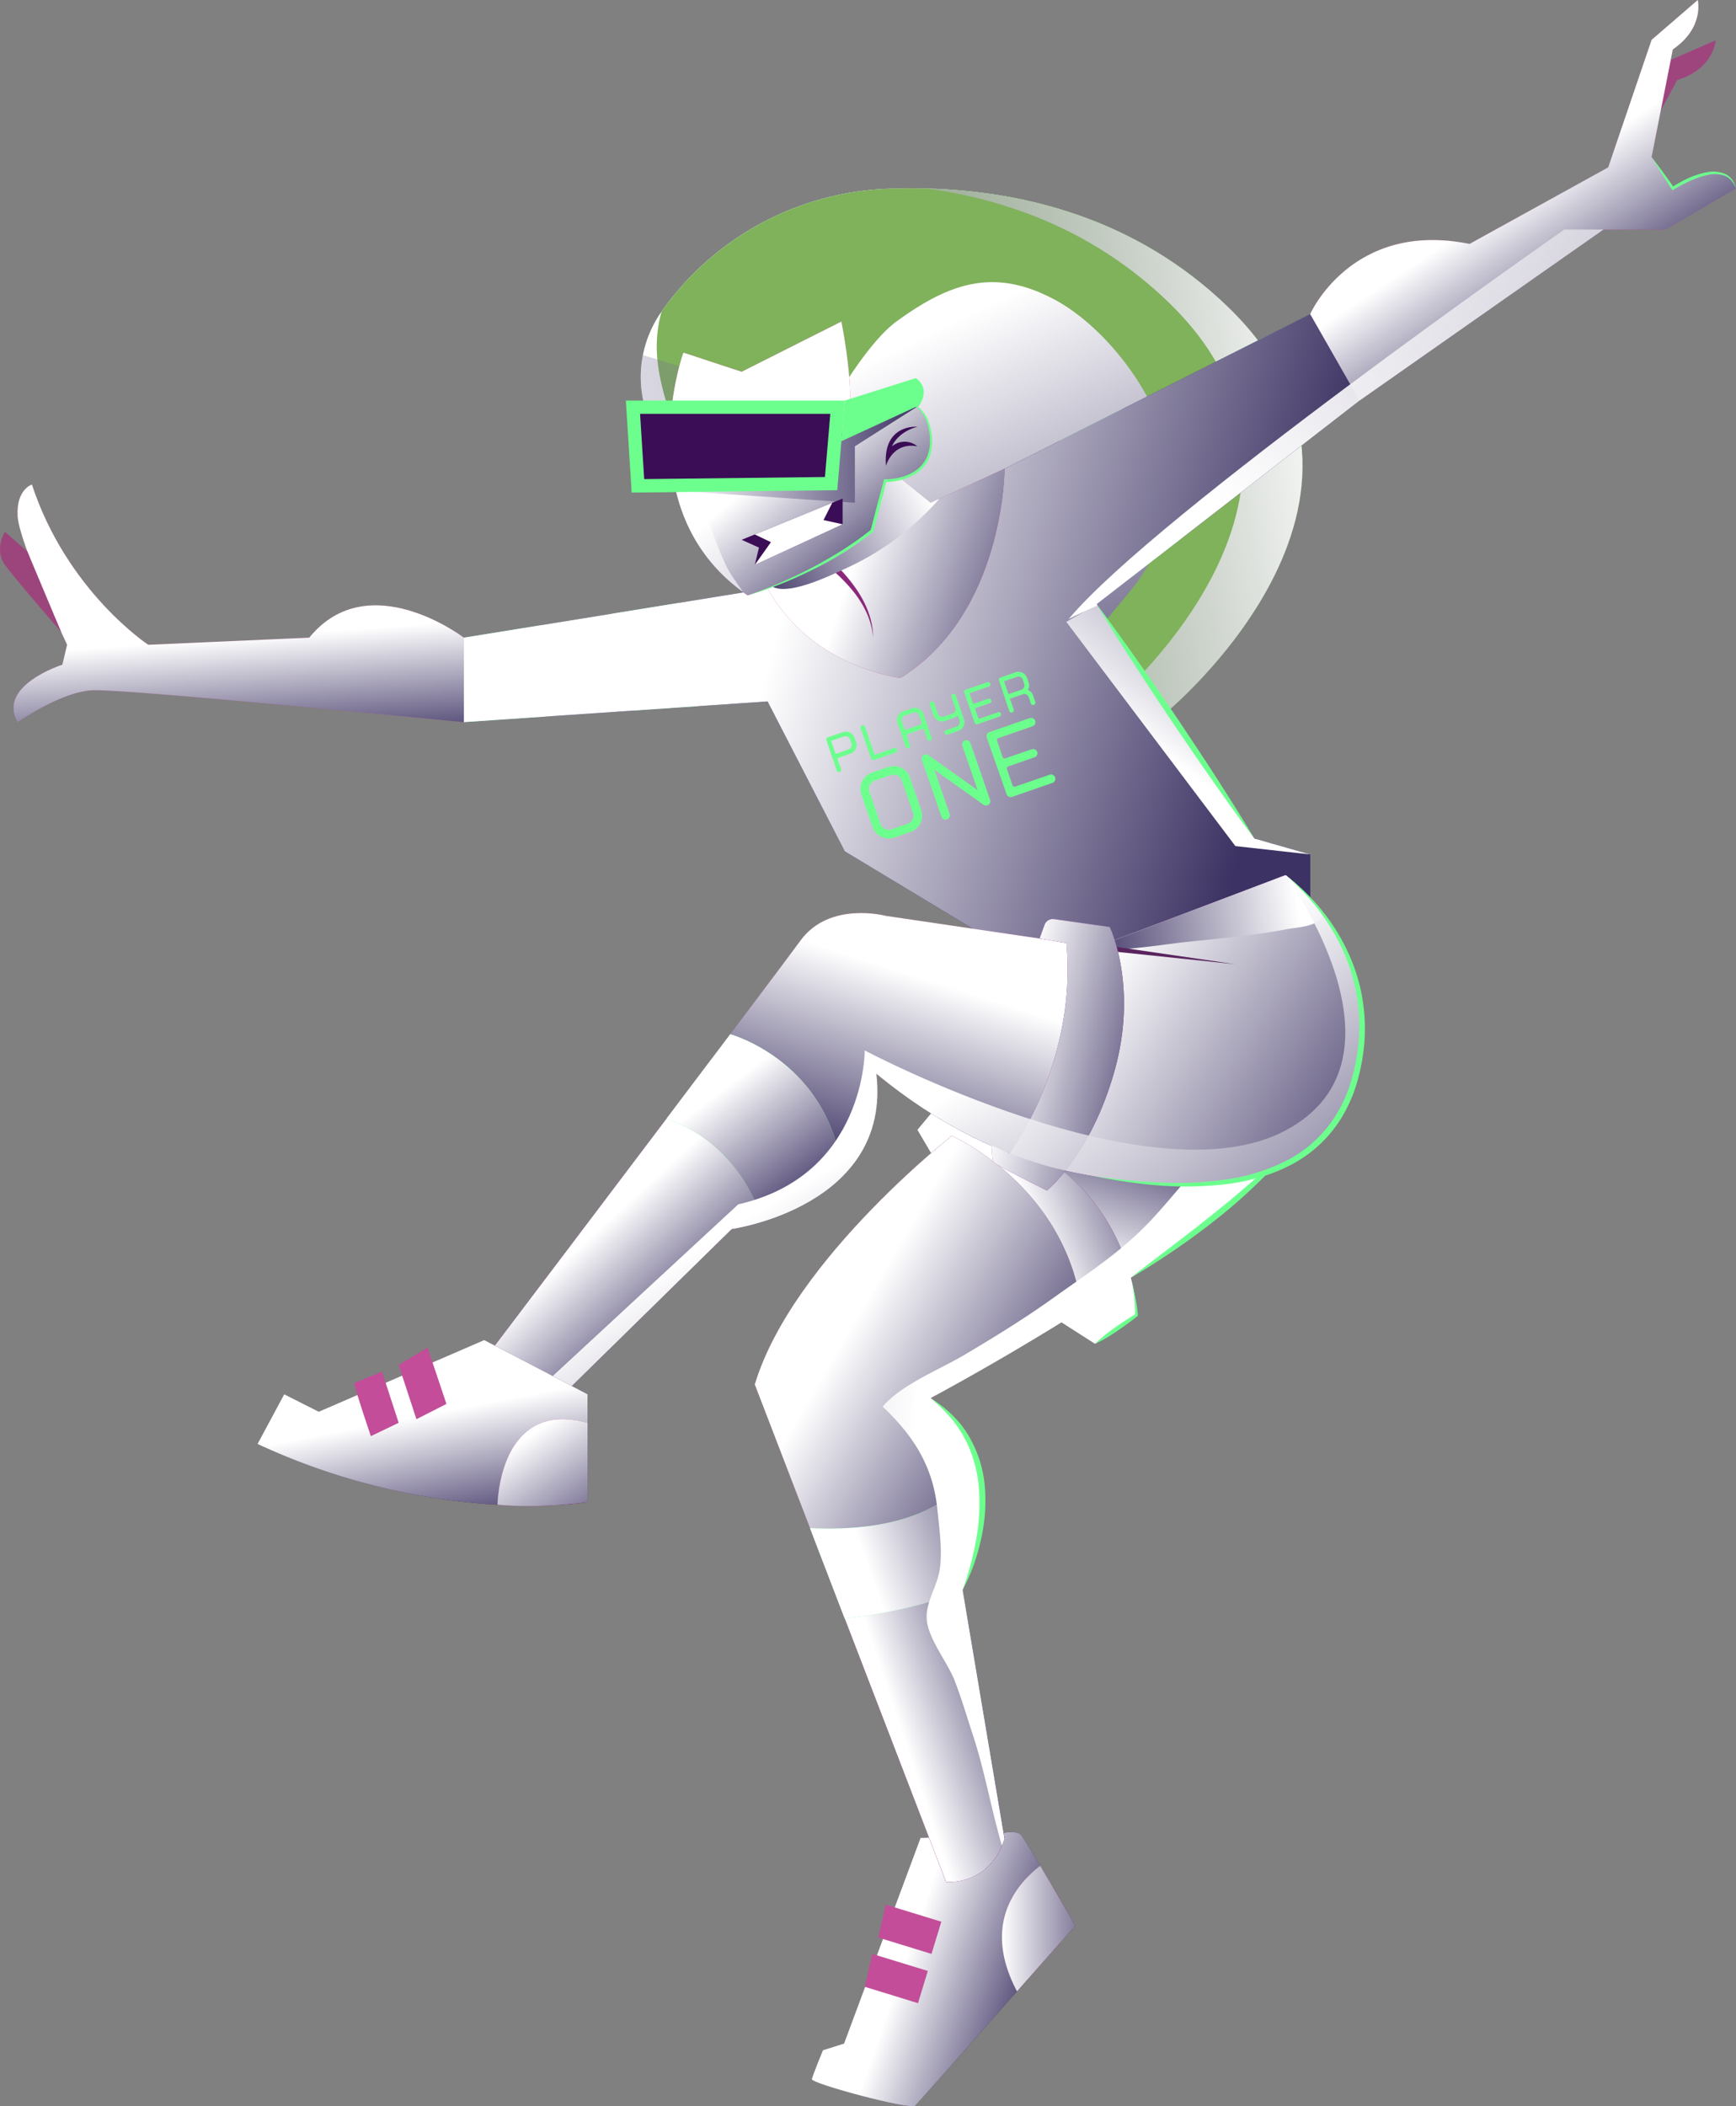 <svg xmlns="http://www.w3.org/2000/svg" xmlns:xlink="http://www.w3.org/1999/xlink" viewBox="0 0 729.83 885.26"><rect x="0" y="0" width="729.83" height="885.26" fill="#808080" stroke="none"/><defs><style>.cls-1{fill:none;}.cls-2{isolation:isolate;}.cls-3{fill:#5a245f;}.cls-10,.cls-12,.cls-14,.cls-16,.cls-21,.cls-26,.cls-27,.cls-29,.cls-30,.cls-33,.cls-35,.cls-36,.cls-38,.cls-39,.cls-4,.cls-40,.cls-41,.cls-45,.cls-46,.cls-48,.cls-51,.cls-52,.cls-6,.cls-8{mix-blend-mode:multiply;}.cls-4{fill:url(#linear-gradient);}.cls-5{fill:#c34d99;}.cls-6{fill:url(#linear-gradient-2);}.cls-7{fill:#841c8b;}.cls-8{fill:url(#linear-gradient-3);}.cls-9{fill:#702a77;}.cls-10{fill:url(#linear-gradient-4);}.cls-11{fill:#7a2979;}.cls-12{fill:url(#linear-gradient-5);}.cls-13{fill:#6dff8e;}.cls-14{fill:url(#linear-gradient-6);}.cls-15{clip-path:url(#clip-path);}.cls-16{fill:url(#linear-gradient-7);}.cls-17,.cls-31,.cls-47,.cls-49,.cls-50{mix-blend-mode:overlay;}.cls-18{fill:url(#linear-gradient-8);}.cls-19{fill:#9f457e;}.cls-20{fill:#54af68;}.cls-21{fill:url(#linear-gradient-9);}.cls-22{fill:#80b15b;}.cls-23{fill:url(#linear-gradient-10);}.cls-24{fill:url(#linear-gradient-11);}.cls-25{fill:#3f287c;}.cls-26{fill:url(#linear-gradient-12);}.cls-27{fill:url(#linear-gradient-13);}.cls-28{fill:#8b277a;}.cls-29{fill:url(#linear-gradient-14);}.cls-30{fill:url(#linear-gradient-15);}.cls-31{opacity:0.64;}.cls-32{fill:#fff;}.cls-33{fill:url(#linear-gradient-16);}.cls-34{fill:#3b0d56;}.cls-35{fill:url(#linear-gradient-17);}.cls-36{fill:url(#linear-gradient-18);}.cls-37{fill:#9c457c;}.cls-38{fill:url(#linear-gradient-19);}.cls-39{fill:url(#linear-gradient-20);}.cls-40{fill:url(#linear-gradient-21);}.cls-42{fill:url(#linear-gradient-22);}.cls-43{fill:url(#linear-gradient-23);}.cls-44{fill:#90298f;}.cls-45{fill:url(#linear-gradient-24);}.cls-46{fill:url(#linear-gradient-25);}.cls-47{fill:url(#linear-gradient-26);}.cls-48{fill:url(#linear-gradient-27);}.cls-49{fill:url(#linear-gradient-28);}.cls-50{fill:url(#linear-gradient-29);}.cls-51{fill:url(#linear-gradient-30);}.cls-52{fill:url(#linear-gradient-31);}</style><linearGradient id="linear-gradient" x1="381.42" y1="821.34" x2="438.42" y2="840.96" gradientUnits="userSpaceOnUse"><stop offset="0" stop-color="#fff"/><stop offset="1" stop-color="#3c3263"/></linearGradient><linearGradient id="linear-gradient-2" x1="352.73" y1="566.24" x2="443.83" y2="619.5" xlink:href="#linear-gradient"/><linearGradient id="linear-gradient-3" x1="375.81" y1="718.35" x2="434.68" y2="698.73" xlink:href="#linear-gradient"/><linearGradient id="linear-gradient-4" x1="455" y1="540.47" x2="480.23" y2="470.39" gradientUnits="userSpaceOnUse"><stop offset="0.13" stop-color="#fff"/><stop offset="1" stop-color="#3c3263"/></linearGradient><linearGradient id="linear-gradient-5" x1="433.95" y1="513.16" x2="490.01" y2="490.73" gradientUnits="userSpaceOnUse"><stop offset="0" stop-color="#fff"/><stop offset="1" stop-color="#3c3263"/></linearGradient><linearGradient id="linear-gradient-6" x1="364.38" y1="657.24" x2="434.45" y2="632.01" xlink:href="#linear-gradient"/><clipPath id="clip-path"><path class="cls-1" d="M418.32,771.06s8.41-2.34,10.75,0S452,809.37,452,809.37s-65.4,73.81-67.27,75.68-43.92-9.34-43.45-11.21,4.67-12.15,4.67-12.15l8.88-2.8L387,772.46Z"/></clipPath><linearGradient id="linear-gradient-7" x1="421.23" y1="811.7" x2="470.53" y2="811.7" xlink:href="#linear-gradient"/><linearGradient id="linear-gradient-8" x1="383.17" y1="620.14" x2="49.61" y2="594.91" gradientUnits="userSpaceOnUse"><stop offset="0" stop-color="#fff"/><stop offset="1" stop-color="#3c3263" stop-opacity="0"/></linearGradient><linearGradient id="linear-gradient-9" x1="391.28" y1="139.8" x2="486.24" y2="339.21" xlink:href="#linear-gradient"/><linearGradient id="linear-gradient-10" x1="554.01" y1="122.93" x2="162.99" y2="184.6" xlink:href="#linear-gradient-8"/><linearGradient id="linear-gradient-11" x1="561.5" y1="170.4" x2="170.47" y2="232.07" xlink:href="#linear-gradient-8"/><linearGradient id="linear-gradient-12" x1="337.26" y1="227.47" x2="541.88" y2="283.53" xlink:href="#linear-gradient"/><linearGradient id="linear-gradient-13" x1="361.34" y1="228.74" x2="444.5" y2="255.83" xlink:href="#linear-gradient"/><linearGradient id="linear-gradient-14" x1="387.89" y1="204.35" x2="314.07" y2="245.46" xlink:href="#linear-gradient"/><linearGradient id="linear-gradient-15" x1="331.69" y1="190.73" x2="374.67" y2="242.58" xlink:href="#linear-gradient"/><linearGradient id="linear-gradient-16" x1="284.15" y1="190.82" x2="386.54" y2="190.82" xlink:href="#linear-gradient"/><linearGradient id="linear-gradient-17" x1="640.23" y1="80.51" x2="677.6" y2="136.57" xlink:href="#linear-gradient"/><linearGradient id="linear-gradient-18" x1="99.28" y1="268.02" x2="103.01" y2="319.41" xlink:href="#linear-gradient"/><linearGradient id="linear-gradient-19" x1="416.53" y1="420.17" x2="389.9" y2="504.26" xlink:href="#linear-gradient"/><linearGradient id="linear-gradient-20" x1="259.03" y1="509.98" x2="300.14" y2="554.83" xlink:href="#linear-gradient"/><linearGradient id="linear-gradient-21" x1="461.5" y1="410.47" x2="591.84" y2="490.35" xlink:href="#linear-gradient"/><linearGradient id="linear-gradient-22" x1="450.38" y1="396.15" x2="448.7" y2="396.43" xlink:href="#linear-gradient"/><linearGradient id="linear-gradient-23" x1="545.19" y1="378.46" x2="453.89" y2="393.98" xlink:href="#linear-gradient"/><linearGradient id="linear-gradient-24" x1="424.75" y1="438.43" x2="492.02" y2="453.84" xlink:href="#linear-gradient"/><linearGradient id="linear-gradient-25" x1="305.01" y1="457.09" x2="342.38" y2="506.61" xlink:href="#linear-gradient"/><linearGradient id="linear-gradient-26" x1="384.04" y1="469.47" x2="532.6" y2="713.33" xlink:href="#linear-gradient-8"/><linearGradient id="linear-gradient-27" x1="447.1" y1="395.37" x2="451.05" y2="397.79" xlink:href="#linear-gradient"/><linearGradient id="linear-gradient-28" x1="492.79" y1="319.55" x2="614.26" y2="152.3" xlink:href="#linear-gradient-8"/><linearGradient id="linear-gradient-29" x1="528.5" y1="224.02" x2="1222.07" y2="-730.96" xlink:href="#linear-gradient-8"/><linearGradient id="linear-gradient-30" x1="177.34" y1="594.86" x2="187.62" y2="648.12" xlink:href="#linear-gradient"/><linearGradient id="linear-gradient-31" x1="220.88" y1="604.72" x2="253.58" y2="652.37" xlink:href="#linear-gradient"/></defs><g class="cls-2"><g id="Layer_2" data-name="Layer 2"><g id="Layer_3" data-name="Layer 3"><path class="cls-3" d="M418.32,771.06s8.41-2.34,10.75,0S452,809.37,452,809.37s-65.4,73.81-67.27,75.68-43.92-9.34-43.45-11.21,4.67-12.15,4.67-12.15l8.88-2.8L387,772.46Z"/><path class="cls-4" d="M418.32,771.06s8.41-2.34,10.75,0S452,809.37,452,809.37s-65.4,73.81-67.27,75.68-43.92-9.34-43.45-11.21,4.67-12.15,4.67-12.15l8.88-2.8L387,772.46Z"/><path class="cls-5" d="M403.23,474.86s-69.83,53.77-85.91,107l80.4,209s18.09,2,24.62-18.09L404.69,668.16s25.95-53.43-13.46-80.57c0,0,116.08-61.45,152.74-107.94Z"/><path class="cls-6" d="M403.23,474.86s-69.83,53.77-85.91,107l80.4,209s18.09,2,24.62-18.09L404.69,668.16s25.95-53.43-13.46-80.57c0,0,116.08-61.45,152.74-107.94Z"/><path class="cls-7" d="M411.28,647.73H342.64l55.08,143.21s18.09,2,24.62-18.09L404.69,668.16A96.49,96.49,0,0,0,411.28,647.73Z"/><path class="cls-8" d="M411.28,647.73H342.64l55.08,143.21s18.09,2,24.62-18.09L404.69,668.16A96.49,96.49,0,0,0,411.28,647.73Z"/><path class="cls-9" d="M411.45,475.14c17.4,6.33,30.17,23.5,38.87,39.42a185.58,185.58,0,0,1,13.55,30.09c30.9-20,63.57-44,80.1-65Z"/><path class="cls-10" d="M411.45,475.14c17.4,6.33,30.17,23.5,38.87,39.42a185.58,185.58,0,0,1,13.55,30.09c30.9-20,63.57-44,80.1-65Z"/><path class="cls-11" d="M400.07,477.38s47.86,20.5,54.75,73.06l-8.51,5.32,14.05,9,17.42-12.06s0-35.8-31.47-61.12L414.8,467.76l-23.37.18-5.77,6.92,5.77,9.78Z"/><path class="cls-12" d="M400.07,477.38s47.86,20.5,54.75,73.06l-8.51,5.32,14.05,9,17.42-12.06s0-35.8-31.47-61.12L414.8,467.76l-23.37.18-5.77,6.92,5.77,9.78Z"/><path class="cls-13" d="M340.54,642.26h0l14.59,38c13.15-1.43,31.39-4.65,49.6-11.83l0-.22s13.48-27.77,6.24-53.43h0S400.44,645.2,340.54,642.26Z"/><path class="cls-14" d="M340.54,642.26h0l14.59,38c13.15-1.43,31.39-4.65,49.6-11.83l0-.22s13.48-27.77,6.24-53.43h0S400.44,645.2,340.54,642.26Z"/><g class="cls-15"><path class="cls-5" d="M444.82,779.47s-42.81,19.62-13.1,64.47l38.81-25.23Z"/><path class="cls-16" d="M444.82,779.47s-42.81,19.62-13.1,64.47l38.81-25.23Z"/></g><polygon class="cls-5" points="369.23 814.33 391.62 821.22 395.75 807.68 372.4 800.52 369.23 814.33"/><polygon class="cls-5" points="363.54 835.03 385.94 841.92 390.07 828.38 366.71 821.22 363.54 835.03"/><g class="cls-17"><path class="cls-18" d="M540.92,483.33c1.06-1.24,2.09-2.47,3.05-3.68l-29-1c-11,10-21.11,23.53-30.94,34.06C471.63,526,457.73,534.85,443,545.39c-12.17,8.71-24.73,16.44-37.56,24.06-10.4,6.18-26.44,12.4-34.36,21.75,13,12.3,21.24,25.13,23,43.28.77,7.84,2.19,17,1,25.08-1,7.07-6.13,14.13-5.46,21.29.75,8.09,8.75,17.88,11.72,25.51,2.86,7.32,5,14.79,7.45,22.19,5.07,15.21,7.79,31.18,12.3,46.72,0,.13.07.26.11.4.38-.9.75-1.82,1.08-2.82L404.69,668.16s25.95-53.43-13.46-80.57c0,0,24.87-13.17,55.22-31.92l-.14.09,14.05,9,17.42-12.06A70.15,70.15,0,0,0,475.4,537l.24-.16,5.34-3.63.62-.43c1.75-1.21,3.5-2.42,5.24-3.65l.58-.41q2.65-1.87,5.28-3.76l.33-.24q5.37-3.88,10.56-7.83l.53-.4c1.62-1.24,3.21-2.48,4.79-3.72l.71-.56c1.55-1.23,3.08-2.45,4.58-3.68l.68-.55q2.28-1.87,4.48-3.74l.44-.38c1.51-1.3,3-2.59,4.45-3.88l0-.05c1.43-1.27,2.82-2.55,4.18-3.82l.51-.47q1.92-1.82,3.74-3.62l.61-.6q1.78-1.79,3.44-3.54l.57-.61c1.11-1.18,2.18-2.37,3.2-3.54Z"/></g><path class="cls-13" d="M460.36,564.81a57.09,57.09,0,0,0,8.11-4.6c2.58-1.7,5.08-3.52,7.56-5.38l2-1.52.32-.26a1.34,1.34,0,0,0,0-.4c0-.26,0-.6-.05-.78l-.12-1.16c-.18-1.56-.43-3.09-.72-4.62-.57-3.06-1.32-6.06-2.08-9.06a60.13,60.13,0,0,1,1.53,9.14c.14,1.53.23,3.07.26,4.61v1.53c0,.05,0,.11,0,.16l-.14.09a2.64,2.64,0,0,0-.34.17l-.49.31-1,.62c-2.61,1.67-5.2,3.37-7.7,5.18A58.71,58.71,0,0,0,460.36,564.81Z"/><path class="cls-13" d="M475.4,537c5.9-4.62,11.87-9.12,17.8-13.65s11.84-9.09,17.63-13.77c2.93-2.31,5.8-4.68,8.65-7.08s5.67-4.82,8.46-7.28c5.56-5,10.94-10.1,16-15.6a119,119,0,0,1-14.64,17.07,224.69,224.69,0,0,1-16.87,14.91c-5.87,4.67-11.89,9.15-18.08,13.38S481.9,533.3,475.4,537Z"/><path class="cls-19" d="M697.81,27.17l-8.4,11.53V56.37l2.94.91,12.78-23.63c15.45-4.69,16.18-16.72,16.18-16.72Z"/><path class="cls-20" d="M311.79,156.28l-24.62-7.54-5.49,30.65-7.07,6.05-3.84-15.57a47.66,47.66,0,0,1,7.35-38.9h0a122,122,0,0,1,94.53-51.6c42.74-1.75,98.56,6.49,143.16,49.24C600.23,209.54,489.68,300,489.68,300l-69.85-7-50.75-45.23Z"/><path class="cls-21" d="M311.79,156.28l-24.62-7.54-5.49,30.65-7.07,6.05-3.84-15.57a47.66,47.66,0,0,1,7.35-38.9h0a122,122,0,0,1,94.53-51.6c42.74-1.75,98.56,6.49,143.16,49.24C600.23,209.54,489.68,300,489.68,300l-69.85-7-50.75-45.23Z"/><path class="cls-22" d="M515.81,128.61c-44.6-42.75-100.42-51-143.16-49.24A122,122,0,0,0,278.12,131h0c-2.48,8.82-2.68,17.91-.52,28.19a111.64,111.64,0,0,0,4.78,16.36l4.79-26.78,24.62,7.54,19.69,31.43c5.47-6,8.24,6.23,11.16-2,5.07-14.29,22.09-41.75,34.16-50.56,22.63-16.51,41.5-22.81,66.91-9.07,23.33,12.62,49,47,47.62,74.1-.69,13.94-2.64,27-9.8,39.21-6.78,11.6-19.28,21.55-24.12,34.11a22.66,22.66,0,0,0,4.13,23.64L489.68,300S600.23,209.54,515.81,128.61Z"/><path class="cls-23" d="M270.31,149.23a47.49,47.49,0,0,0,.46,20.64l3.84,15.57,7.07-6.05,4.53-25.29Z"/><path class="cls-24" d="M515.81,128.61C476.89,91.3,429.43,80.28,389.57,79.24c33.72,4.59,70.2,17.61,101.24,47.37,81,77.62-17.39,164-25.58,170.92L489.68,300S600.23,209.54,515.81,128.61Z"/><path class="cls-25" d="M322.7,247.34,195,268v35.51L322.7,294.8l32.47,63L441.6,410l109.21-31.49V359.12l-23.45-6.7L461,253.93l110.55-85.59s4.69-23.62-20.77-36.35L422.34,197Z"/><path class="cls-13" d="M228.78,289.31c-.19-6.6-.25-16.93-1.79-26.48L195,268v35.51l34.21-2.33C229.07,297.2,228.89,293.24,228.78,289.31Z"/><path class="cls-13" d="M263.12,278.92c1.29,6.53,2.49,13.13,3.74,19.69l26.51-1.81c-.1-14.6-3.3-29.27-7.7-43.47l-28.35,4.59C259,264.87,261.77,272.1,263.12,278.92Z"/><path class="cls-13" d="M445.42,185.31c5.76,11.62,14.52,23.44,19.43,33.18,3.81,7.56,7.4,15.77,11.28,23.75l20.28-15.7c-7.28-18.44-16.74-36.61-24.8-54.47Z"/><path class="cls-13" d="M550.81,132l-32.93,16.67C526.38,163,531,179.27,538.41,194l33.17-25.69S576.27,144.72,550.81,132Z"/><path class="cls-26" d="M322.7,247.34,195,268v35.51L322.7,294.8l32.47,63L441.6,410l109.21-31.49V359.12l-23.45-6.7L461,253.93l110.55-85.59s4.69-23.62-20.77-36.35L422.34,197Z"/><path class="cls-5" d="M378.62,201.15l12.61,10.17L422.34,197s0,60.79-43.72,87.93c0,0-37.47-4.3-55.92-37.58h0L370.58,197l8,4.16"/><path class="cls-27" d="M378.62,201.15l12.61,10.17L422.34,197s0,60.79-43.72,87.93c0,0-37.47-4.3-55.92-37.58h0L370.58,197l8,4.16"/><path class="cls-28" d="M346.5,233.06l-1.86,2.44a67.71,67.71,0,0,1,14.7,13.83c4.08,5.35,7.21,11.69,7.72,18.58,0-6.91-2.68-13.66-6.47-19.46A69.61,69.61,0,0,0,346.5,233.06Z"/><path class="cls-29" d="M391.23,211.32l-12.61-10.17-8-4.16-46.67,49.08c6.48,5,25.07-4.18,31.25-7a116.15,116.15,0,0,0,29.16-18.84,112.61,112.61,0,0,0,10.56-10.62Z"/><path class="cls-5" d="M391.23,182.43c-2.18-17.74-18.75-14.09-18.75-14.09s-17.31,20.1-15.46,6-3.29-39.2-3.29-39.2l-41.94,21.11-24.32-8a4.8,4.8,0,0,0-.3.42s-23.62,66.83,27.13,101.51c0,0,29.11-8.55,52.25-27.14l5.54-21.1S393.7,202.51,391.23,182.43Z"/><path class="cls-30" d="M391.23,182.43c-2.18-17.74-18.75-14.09-18.75-14.09s-17.31,20.1-15.46,6-3.29-39.2-3.29-39.2l-41.94,21.11-24.32-8a4.8,4.8,0,0,0-.3.42s-23.62,66.83,27.13,101.51c0,0,29.11-8.55,52.25-27.14l5.54-21.1S393.7,202.51,391.23,182.43Z"/><g class="cls-31"><path class="cls-32" d="M312.38,248.83c-2.43-3.71-5.38-7.35-7.22-11.31a137.14,137.14,0,0,1-11.91-41.12c-1-8.44-.45-17.43-.35-26a124.8,124.8,0,0,1,2-18.59c.05-.33.09-.69.14-1l-7.6-2.48a4.8,4.8,0,0,0-.3.42S264.22,213.8,312.38,248.83Z"/></g><polygon class="cls-33" points="284.15 206.26 359.4 211.32 359.4 187.58 386.54 170.32 284.15 206.26"/><path class="cls-13" d="M314.3,250.25q7-2.38,13.79-5.34c4.51-2,9-4.06,13.33-6.35s8.6-4.76,12.76-7.38a134.84,134.84,0,0,0,12-8.55L366,223l2.74-10.56,2.81-10.54.12-.46h.49a26.36,26.36,0,0,0,7-1,18.74,18.74,0,0,0,6.35-3.08,13.44,13.44,0,0,0,4.26-5.49,17.06,17.06,0,0,0,1.2-7,23.94,23.94,0,0,0-1.15-7.07,14.44,14.44,0,0,0-3.75-6,13.45,13.45,0,0,0-6.34-3.24,19.58,19.58,0,0,0-7.24-.22,18.87,18.87,0,0,1,7.3-.07,14,14,0,0,1,6.64,3.12,14.5,14.5,0,0,1,4.08,6.17,24.84,24.84,0,0,1,1.34,7.29,17.75,17.75,0,0,1-1.13,7.37,13.88,13.88,0,0,1-4.52,6,19.72,19.72,0,0,1-6.72,3.31,27.82,27.82,0,0,1-7.39,1.1l.6-.46L370,212.72l-2.81,10.55-.06.2-.15.12a138.17,138.17,0,0,1-12.15,8.54,144,144,0,0,1-13,7.22c-4.43,2.2-8.92,4.26-13.52,6.07S319.05,248.9,314.3,250.25Z"/><polygon class="cls-34" points="311.79 226.88 319.08 230.15 317.32 237.43 354.25 220.35 354.25 209.54 311.79 226.88"/><polygon class="cls-32" points="349.89 211.32 346.21 218.59 354.25 220.35 317.32 237.43 324.1 227.88 317.32 224.62 349.89 211.32"/><path class="cls-34" d="M385.66,179.37s-14.63-1.32-13.18,16.44c0,0,2.63-10.1,13.18-8.23a8.31,8.31,0,0,0-10.65,0S377.16,181.68,385.66,179.37Z"/><path class="cls-5" d="M550.81,132s17.42-39.53,67-29.48L676.1,70.35l18.25-53.6L713.76,0s2.87,11.7-10.5,20.77L694.35,66l8.91,13.17s22-14.64,26.57,0L700.22,96.48H674.09L571.58,168.34Z"/><path class="cls-35" d="M550.81,132s17.42-39.53,67-29.48L676.1,70.35l18.25-53.6L713.76,0s2.87,11.7-10.5,20.77L694.35,66l8.91,13.17s22-14.64,26.57,0L700.22,96.48H674.09L571.58,168.34Z"/><path class="cls-13" d="M694.35,66c.82,1.05,1.61,2.11,2.41,3.17s1.59,2.12,2.36,3.2c1.55,2.15,3.12,4.29,4.62,6.47l-.81-.16a48.91,48.91,0,0,1,6.87-3.78,33,33,0,0,1,7.49-2.43,13.3,13.3,0,0,1,7.88.61,7.58,7.58,0,0,1,3.08,2.52,11.18,11.18,0,0,1,1.58,3.57,12.33,12.33,0,0,0-1.93-3.3,7.93,7.93,0,0,0-3-2.1,13.23,13.23,0,0,0-7.36-.16,35.87,35.87,0,0,0-7.18,2.47,58.82,58.82,0,0,0-6.75,3.58l-.5.3-.31-.46c-1.46-2.21-2.86-4.46-4.28-6.7-.72-1.11-1.42-2.24-2.1-3.38S695,67.15,694.35,66Z"/><path class="cls-5" d="M195,268s-40.07-30.57-65,0l-67.67,3s-34.15-22.45-48.91-67.34c0,0-6.7,2-6,13.4S28.21,271,28.21,271l-2,8.37S-1.36,288.1,7.4,303.51c0,0,18.13-12.73,31.53-13.4S195,303.51,195,303.51Z"/><path class="cls-36" d="M195,268s-40.07-30.57-65,0l-67.67,3s-34.15-22.45-48.91-67.34c0,0-6.7,2-6,13.4S28.21,271,28.21,271l-2,8.37S-1.36,288.1,7.4,303.51c0,0,18.13-12.73,31.53-13.4S195,303.51,195,303.51Z"/><path class="cls-37" d="M2.08,223.49s-4.69,7.49,0,13.94S25.71,265.6,25.71,265.6l-14.2-33.8Z"/><path class="cls-5" d="M540.43,367.83,461,398l-88.55-13.06s-23.73-6.37-35.93,10.38S207.1,566.82,207.1,566.82l28.14,20.77,72.36-71s67.37-9.38,60.82-65.32c96.33,79.39,197.13,38.19,203.5-9S540.43,367.83,540.43,367.83Z"/><path class="cls-38" d="M540.43,367.83,461,398l-88.55-13.06s-23.73-6.37-35.93,10.38S207.1,566.82,207.1,566.82l28.14,20.77,72.36-71s67.37-9.38,60.82-65.32c96.33,79.39,197.13,38.19,203.5-9S540.43,367.83,540.43,367.83Z"/><path class="cls-7" d="M346.94,492.4C336.4,485.24,327,475.81,318.73,467c-6.62-7-13.3-14.29-19.57-21.93-38.49,51-92.06,121.71-92.06,121.71l28.14,20.77,72.36-71s25-3.51,43.11-18.92Z"/><path class="cls-39" d="M346.94,492.4C336.4,485.24,327,475.81,318.73,467c-6.62-7-13.3-14.29-19.57-21.93-38.49,51-92.06,121.71-92.06,121.71l28.14,20.77,72.36-71s25-3.51,43.11-18.92Z"/><path class="cls-7" d="M540.43,367.83l-52.81,20.05c.07.17.16.32.22.49,17.6,32.08-6.42,75.92-22,106.71,57.3,6.34,101.88-21.95,106-52.79C578.29,395.15,540.43,367.83,540.43,367.83Z"/><path class="cls-7" d="M540.43,367.83,461,398l-19.6-2.89c.06.12,9.12,1.22,9.18,1.35,10.34,22.2,1.94,52,.42,76-.4,6.33-4.88,12.17-6.19,18.85,65.42,14.81,119.37,7.54,127.08-49C578.36,395.16,540.43,367.83,540.43,367.83Z"/><path class="cls-40" d="M540.43,367.83,461,398l-19.6-2.89c.06.12,9.12,1.22,9.18,1.35,10.34,22.2,1.94,52,.42,76-.4,6.33-4.88,12.17-6.19,18.85,65.42,14.81,119.37,7.54,127.08-49C578.36,395.16,540.43,367.83,540.43,367.83Z"/><g class="cls-41"><path class="cls-42" d="M448.59,396.14l2,.3a19.28,19.28,0,0,0-2-.32Z"/></g><g class="cls-41"><path class="cls-43" d="M556,383.74a82.92,82.92,0,0,0-15.53-15.91L461,398l-10.42-1.54h0c.3.65.54,1.33.81,2,10.37,3,38.73-1.67,46.85-2.51,14.26-1.47,28.68-2.74,42.63-5.4,4.91-.94,13.25-1,14.92-5.77A3.51,3.51,0,0,0,556,383.74Z"/></g><g class="cls-41"><polygon class="cls-3" points="455.84 396.01 519.36 405.26 455.52 398.59 455.84 396.01"/></g><path class="cls-44" d="M437.06,394.44l2.08-5.72a3.73,3.73,0,0,1,4-2.42l23.4,3.31s12,24.66,2.06,60.28-28.47,50.47-28.47,50.47S419,489.81,417.87,488.57s-.7-7.22-.7-7.22l7.31,3.41s28.42-37.87,23.87-88.37Z"/><path class="cls-45" d="M437.06,394.44l2.08-5.72a3.73,3.73,0,0,1,4-2.42l23.4,3.31s12,24.66,2.06,60.28-28.47,50.47-28.47,50.47S419,489.81,417.87,488.57s-.7-7.22-.7-7.22l7.31,3.41s28.42-37.87,23.87-88.37Z"/><polygon class="cls-13" points="354.25 494.38 354.25 494.38 354.25 494.38 354.25 494.38"/><path class="cls-13" d="M307,434.69h0c-8.16,10.83-17.33,23-26.74,35.43,25.23,9,36.09,29.8,40.6,43.26,9.84-3.07,23.23-8.8,33.38-19h0C349.39,446.16,307,434.69,307,434.69Z"/><path class="cls-46" d="M307,434.69h0c-8.16,10.83-17.33,23-26.74,35.43,25.23,9,36.09,29.8,40.6,43.26,9.84-3.07,23.23-8.8,33.38-19h0C349.39,446.16,307,434.69,307,434.69Z"/><polyline class="cls-13" points="265.56 207.03 263.12 168.34 355.18 168.34 351.99 206.03 351.99 206.03 265.56 207.03"/><path class="cls-34" d="M269.09,173.94l1.73,27.42,76-.88,2.25-26.54Z"/><path class="cls-13" d="M355.17,168.34,385,158.92s6.42,3.71,1.53,11.4h0l-32.81,15.12Z"/><path class="cls-13" d="M357.4,316.79,352,318.67l1.57,4.54a.91.91,0,0,1,0,.74.95.95,0,0,1-1.28.44.89.89,0,0,1-.49-.55l-4.39-12.72a1,1,0,0,1,.6-1.22l6.36-2.19a3.84,3.84,0,0,1,4.88,2.38l.63,1.81a3.67,3.67,0,0,1-.18,2.94A3.72,3.72,0,0,1,357.4,316.79Zm-.06-6.08a1.9,1.9,0,0,0-1-1.1,1.84,1.84,0,0,0-1.47-.08l-5.44,1.88,1.88,5.44,5.44-1.88a1.9,1.9,0,0,0,1.19-2.44Z"/><path class="cls-13" d="M376.54,316.28l-9.08,3.14a.93.93,0,0,1-.73-.05.91.91,0,0,1-.5-.55l-4.39-12.71a1,1,0,0,1,.05-.73.93.93,0,0,1,.56-.49.89.89,0,0,1,.73,0,.94.94,0,0,1,.48.55l3.92,11.35a.43.43,0,0,0,.25.28.45.45,0,0,0,.36,0l7.72-2.66a.91.91,0,0,1,.74,0,.92.92,0,0,1,.48.56.89.89,0,0,1,0,.73A.94.94,0,0,1,376.54,316.28Z"/><path class="cls-13" d="M391.61,310.78a1,1,0,0,1-.55.49,1,1,0,0,1-.73,0,.94.94,0,0,1-.49-.56l-1.41-4.09a.46.46,0,0,0-.24-.27.48.48,0,0,0-.37,0l-6.35,2.2a.46.46,0,0,0-.28.25.42.42,0,0,0,0,.36l1.41,4.09a.91.91,0,0,1-.05.74,1,1,0,0,1-1.28.44,1,1,0,0,1-.49-.55l-3.45-10a3.85,3.85,0,0,1,2.38-4.89l3.64-1.25a3.69,3.69,0,0,1,2.93.17,3.75,3.75,0,0,1,1.95,2.2l3.45,10A.91.91,0,0,1,391.61,310.78Zm-5.21-10.1a1.93,1.93,0,0,0-2.45-1.19l-3.63,1.26a1.85,1.85,0,0,0-1.1,1,1.88,1.88,0,0,0-.09,1.47l1.1,3.18a.46.46,0,0,0,.24.27.44.44,0,0,0,.37,0l6.35-2.19a.45.45,0,0,0,.28-.24.48.48,0,0,0,0-.37Z"/><path class="cls-13" d="M405.25,302.3a3.85,3.85,0,0,1-2.38,4.89l-4.54,1.57a1,1,0,0,1-1.22-.6.93.93,0,0,1,0-.73.92.92,0,0,1,.55-.49l4.54-1.57a1.82,1.82,0,0,0,1.1-1,1.8,1.8,0,0,0,.09-1.47l-.8-2.31a3.77,3.77,0,0,1-1.64,1.12L397.36,303a3.83,3.83,0,0,1-4.89-2.37l-1.57-4.54a.93.93,0,0,1,.05-.73.87.87,0,0,1,.54-.49,1,1,0,0,1,1.23.59l1.57,4.54a1.85,1.85,0,0,0,1,1.1,1.88,1.88,0,0,0,1.47.09l3.63-1.26a1.82,1.82,0,0,0,1.1-1,1.8,1.8,0,0,0,.09-1.47L400,292.94a.93.93,0,0,1,0-.73.9.9,0,0,1,.54-.49,1,1,0,0,1,.74,0,.93.93,0,0,1,.49.54v.05Z"/><path class="cls-13" d="M415.74,288.52,408,291.18a.53.53,0,0,0-.28.25.5.5,0,0,0,0,.36l1.25,3.64a.51.51,0,0,0,.25.27.42.42,0,0,0,.36,0l5.91-2a.89.89,0,0,1,.73.05.92.92,0,0,1,.49.55.89.89,0,0,1,0,.73.9.9,0,0,1-.55.48l-5.9,2a.44.44,0,0,0-.27.25.46.46,0,0,0,0,.36l1.26,3.63a.45.45,0,0,0,.24.28.48.48,0,0,0,.37,0l7.72-2.66a.93.93,0,0,1,.73,0,1,1,0,0,1,.49.56.89.89,0,0,1-.05.73.9.9,0,0,1-.55.48L411,304.37a.92.92,0,0,1-.73,0,.94.94,0,0,1-.49-.56l-4.39-12.71a.93.93,0,0,1,.05-.73.89.89,0,0,1,.55-.49l9.08-3.14a.93.93,0,0,1,.73.05,1,1,0,0,1,.49.55.88.88,0,0,1-.05.73A1,1,0,0,1,415.74,288.52Z"/><path class="cls-13" d="M432.13,290a3.8,3.8,0,0,1,1.33.91,3.76,3.76,0,0,1,.85,1.39l.94,2.73a.94.94,0,0,1-.59,1.21.91.91,0,0,1-.74,0,.92.92,0,0,1-.49-.55l-.94-2.73a1.83,1.83,0,0,0-1-1.09,1.8,1.8,0,0,0-1.47-.09l-5.45,1.88,1.57,4.54a.91.91,0,0,1-.05.74.93.93,0,0,1-.55.48.88.88,0,0,1-.73,0,.92.92,0,0,1-.49-.55L420,286a1,1,0,0,1,0-.73.94.94,0,0,1,.56-.49l6.35-2.19A3.83,3.83,0,0,1,431.8,285l.63,1.81a3.89,3.89,0,0,1,.19,1.62A3.72,3.72,0,0,1,432.13,290ZM430,285.63a1.82,1.82,0,0,0-1-1.1,1.88,1.88,0,0,0-1.47-.09l-5.45,1.88,1.88,5.45,5.45-1.88a1.85,1.85,0,0,0,1.1-1,1.88,1.88,0,0,0,.09-1.47Z"/><path class="cls-13" d="M382.77,349.66,376,352a7.2,7.2,0,0,1-9.16-4.46l-4.71-13.63a7.23,7.23,0,0,1,4.46-9.17l6.82-2.35a7.19,7.19,0,0,1,9.16,4.46l4.71,13.63a7.21,7.21,0,0,1-4.46,9.17ZM379.12,328a3.53,3.53,0,0,0-1.83-2.07,3.49,3.49,0,0,0-2.76-.16l-6.81,2.35a3.61,3.61,0,0,0-2.23,4.58l4.71,13.63a3.47,3.47,0,0,0,1.83,2.07,3.51,3.51,0,0,0,2.75.16l6.81-2.35a3.53,3.53,0,0,0,2.07-1.83,3.47,3.47,0,0,0,.16-2.75Z"/><path class="cls-13" d="M415.13,338.48a2,2,0,0,1-1.78-.34l-20.54-14.62,6.4,18.55a1.72,1.72,0,0,1-.08,1.37,1.79,1.79,0,0,1-2.42.83,1.74,1.74,0,0,1-.9-1l-8.23-23.82a1.83,1.83,0,0,1,.07-1.4,1.7,1.7,0,0,1,1-.92,1.73,1.73,0,0,1,1.76.35L411,332.1l-6.41-18.58a1.8,1.8,0,0,1,2.5-2.21,1.79,1.79,0,0,1,.9,1l8.24,23.85a1.82,1.82,0,0,1-1.12,2.29Z"/><path class="cls-13" d="M434.15,305.22l-14.48,5a.89.89,0,0,0-.51.46.87.87,0,0,0,0,.69l2.35,6.81a.86.86,0,0,0,.46.51.87.87,0,0,0,.69.05l11.07-3.82a1.73,1.73,0,0,1,1.37.09,1.75,1.75,0,0,1,.92,1,1.64,1.64,0,0,1-.09,1.37,1.73,1.73,0,0,1-1,.9l-11.07,3.83a.9.9,0,0,0-.55,1.14l2.35,6.82a.9.9,0,0,0,1.14.55l14.48-5a1.8,1.8,0,0,1,2.21,2.5,1.77,1.77,0,0,1-1,.91l-17,5.88a1.74,1.74,0,0,1-1.38-.07,1.77,1.77,0,0,1-.91-1L414.83,310a1.77,1.77,0,0,1,.08-1.37,1.68,1.68,0,0,1,1-.92l17-5.88a1.73,1.73,0,0,1,1.37.09,1.75,1.75,0,0,1,.92,1,1.64,1.64,0,0,1-.09,1.37A1.76,1.76,0,0,1,434.15,305.22Z"/><path class="cls-47" d="M540.43,475.14c-56.57,30.1-176.89-33.65-176.89-33.65s.39,52.54-53.17,64.68l-82.28,76.14h0l7.15,5.28,72.36-71s67.37-9.38,60.82-65.32c25.79,21.25,51.89,33.85,76.42,40h0l.17,0q7.28,1.81,14.33,2.9c58.74,10.5,105.45.37,112.58-51.92,6.44-47.13-31.49-74.46-31.49-74.46S597,445,540.43,475.14Z"/><path class="cls-13" d="M459.34,494.21A258.17,258.17,0,0,0,487.45,497a142.84,142.84,0,0,0,28.05-1.29,80.48,80.48,0,0,0,26.42-8.46,52.21,52.21,0,0,0,19.83-18.77,59.74,59.74,0,0,0,5.8-12.54,86.73,86.73,0,0,0,3.12-13.55,77.77,77.77,0,0,0-1-27.71A79.69,79.69,0,0,0,558.88,389a89.32,89.32,0,0,0-18.45-21.16c15.06,11.31,26.59,27.79,31.21,46.38a76.58,76.58,0,0,1,1.46,28.5,85.53,85.53,0,0,1-3.14,14,61.79,61.79,0,0,1-6,13.1,54.37,54.37,0,0,1-20.87,19.57,71.89,71.89,0,0,1-13.31,5.38,85.33,85.33,0,0,1-14,2.9,143.47,143.47,0,0,1-28.4.59q-7.08-.56-14.09-1.59C468.61,496,464,495.14,459.34,494.21Z"/><path class="cls-48" d="M446,395.76l4.64.68C450.58,396.38,448.26,396.07,446,395.76Z"/><polygon class="cls-49" points="461.04 253.93 448.29 261.37 519.36 355.6 550.82 359.12 527.37 352.42 461.04 253.93"/><path class="cls-13" d="M527.36,352.42c-6-7.91-11.73-16-17.41-24.06s-11.28-16.27-16.83-24.46l-8.23-12.35c-2.7-4.14-5.45-8.26-8.11-12.43-5.37-8.32-10.67-16.68-15.75-25.19,6,7.91,11.74,16,17.43,24.06,2.86,4,5.64,8.12,8.47,12.19l8.35,12.27c5.5,8.22,11,16.46,16.34,24.78S522.28,343.91,527.36,352.42Z"/><path class="cls-50" d="M657.64,96.48S485.93,216.22,449.27,260.19c4-2.05,8-3.89,12.12-5.73l-.36-.53,110.55-85.59L674.09,96.48Z"/><path class="cls-3" d="M203.57,563.21,247,586v45.33s-14.47,2.43-37.86,1.11a278.2,278.2,0,0,1-100.89-25.55L119.48,586,134,593.33Z"/><path class="cls-51" d="M203.57,563.21,247,586v45.33s-14.47,2.43-37.86,1.11a278.2,278.2,0,0,1-100.89-25.55L119.48,586,134,593.33Z"/><path class="cls-5" d="M209.16,632.43S209.64,587.75,247,598v33.3S227.37,634.11,209.16,632.43Z"/><path class="cls-52" d="M209.16,632.43S209.64,587.75,247,598v33.3S227.37,634.11,209.16,632.43Z"/><path class="cls-5" d="M148.91,581.29c.47,3.16,7,22.32,7,22.32L167.6,598l-7-21.51Z"/><polygon class="cls-5" points="167.6 573.71 175.07 596.48 187.69 590.06 179.75 566.41 167.6 573.71"/><path class="cls-13" d="M404.69,668.16c1.3-3.48,2.41-7,3.36-10.59s1.76-7.16,2.39-10.78A85.14,85.14,0,0,0,411.5,625a57.62,57.62,0,0,0-2-10.68,47.93,47.93,0,0,0-4.08-10c-.46-.79-.83-1.63-1.35-2.37l-1.49-2.29c-.52-.75-1.09-1.46-1.64-2.2l-.83-1.09-.91-1a63.69,63.69,0,0,0-8-7.67,48.3,48.3,0,0,1,8.9,6.79l1,1,.94,1c.62.71,1.27,1.4,1.86,2.14a44.07,44.07,0,0,1,3.23,4.67,50.09,50.09,0,0,1,6.9,21.5,73.58,73.58,0,0,1-1.66,22.46A88.83,88.83,0,0,1,409.26,658,71.18,71.18,0,0,1,404.69,668.16Z"/></g></g></g></svg>